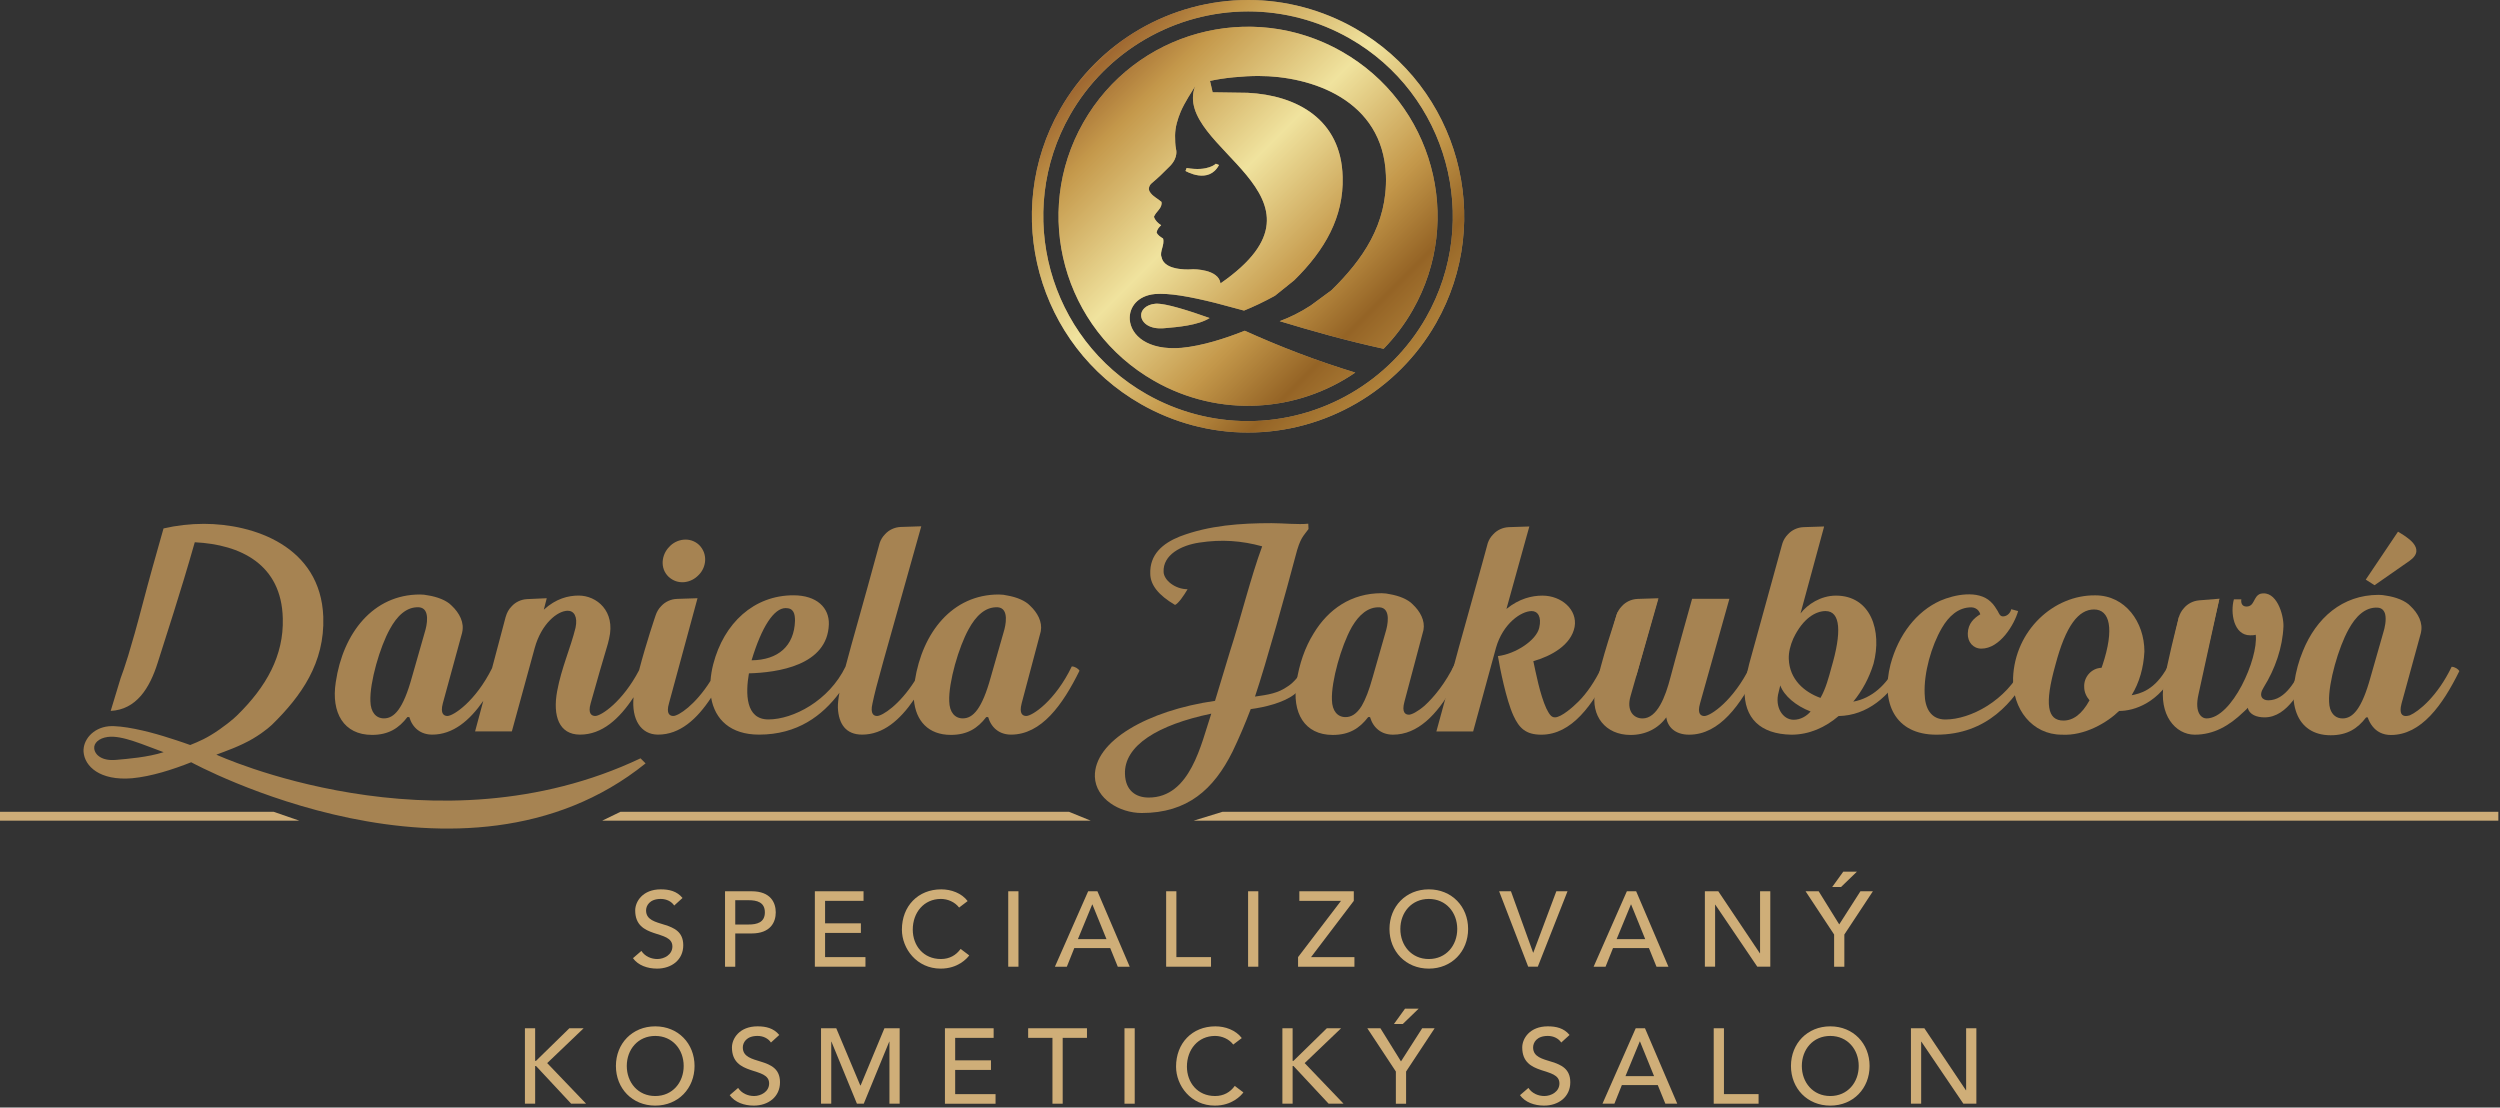 <?xml version="1.0" encoding="UTF-8" standalone="no"?><!DOCTYPE svg PUBLIC "-//W3C//DTD SVG 1.1//EN" "http://www.w3.org/Graphics/SVG/1.1/DTD/svg11.dtd"><svg width="100%" height="100%" viewBox="0 0 1009 447" version="1.1" xmlns="http://www.w3.org/2000/svg" xmlns:xlink="http://www.w3.org/1999/xlink" xml:space="preserve" xmlns:serif="http://www.serif.com/" style="fill-rule:evenodd;clip-rule:evenodd;stroke-linejoin:round;stroke-miterlimit:2;"><rect x="0" y="0" width="1009" height="447" fill="#333333" stroke="none"/><rect id="UVOD---desktop_1440px" serif:id="UVOD / desktop_1440px" x="-1572.22" y="-696.377" width="6000" height="17312.5" style="fill:none;"/><g id="footer"></g><g id="pohodlí"></g><g id="rezervace"></g><g id="poukaz"></g><g id="poukaz1" serif:id="poukaz"></g><g id="info-novinky"></g><g id="oSalonu"></g><g id="header2"><g id="LOGO"><path d="M120.839,331.233l-120.839,0l0,-3.597l110.434,0l10.405,3.597Z" style="fill:#cead78;fill-rule:nonzero;"/><path d="M440.254,331.233l-197.23,0l7.403,-3.597l180.996,0l8.831,3.597Z" style="fill:#cead78;fill-rule:nonzero;"/><path d="M1008.33,331.233l-526.611,0l11.711,-3.597l514.9,0l0,3.597Z" style="fill:#cead78;fill-rule:nonzero;"/><path d="M454.038,312.431c0.215,6.667 4.408,9.462 9.568,9.462c16.882,0 21.181,-21.718 25.27,-33.87c-21.614,4.517 -35.268,12.903 -34.838,24.408m29.998,-93.436c-7.312,1.073 -14.73,4.945 -14.408,11.826c0.108,3.333 4.623,6.99 9.676,6.99c-1.503,2.58 -3.655,5.698 -5.053,6.343c-6.773,-3.978 -9.891,-8.064 -10,-12.471c-0.322,-7.852 4.947,-12.366 11.937,-15.161c11.826,-4.517 24.622,-5.377 36.987,-5.377c4.515,-0 10.858,0.647 14.838,0.215l0.107,2.15c-2.044,2.903 -3.334,3.335 -5.268,10.968c-3.332,12.688 -11.935,43.654 -16.344,56.664c5.269,-0.752 9.247,-1.29 13.334,-4.194c2.471,-1.611 4.516,-4.193 6.773,-7.956c1.183,-0 2.688,0.967 3.118,1.72c-2.15,4.408 -4.73,7.526 -7.526,9.678c-4.302,3.225 -11.72,5.053 -17.42,5.805c-2.257,5.915 -4.622,11.505 -7.31,17.097c-7.635,15.376 -18.279,24.837 -36.666,24.837c-9.033,-0 -18.601,-5.807 -18.923,-14.623c-0.431,-14.408 21.397,-26.772 48.491,-30.644l6.023,-19.891c4.193,-12.903 8.493,-30.321 13.01,-42.471c-8.172,-2.258 -16.345,-2.903 -25.376,-1.505" style="fill:#a68352;fill-rule:nonzero;"/><path d="M543.049,289.424c-3.228,0 -5.378,-2.474 -5.483,-6.88c-0.324,-7.635 3.869,-22.043 7.847,-29.14c0.11,-0.205 0.227,-0.404 0.341,-0.606c2.735,-4.592 6.403,-7.974 11.175,-7.676c4.624,0.43 3.118,7.418 2.259,10.106c0,0 -2.152,7.527 -5.162,18.065c-1.454,5.291 -2.929,9.026 -4.442,11.614c-2.081,3.329 -4.24,4.517 -6.535,4.517m47.093,-19.246c-0.244,-0.43 -0.808,-0.924 -1.485,-1.274c-0.435,-0.509 -0.949,-0.917 -1.531,-0.917c-3.728,7.753 -8.386,13.397 -12.204,16.87c-2.86,2.44 -5.212,3.598 -6.285,3.598c-1.29,0 -3.009,-0.752 -1.826,-5.16l7.387,-27.818c0.135,-0.399 0.243,-0.799 0.318,-1.198l0.003,-0.011l-0.003,-0.001c0.69,-3.774 -1.287,-7.492 -4.429,-10.427c-1.85,-1.912 -5.344,-3.378 -9.136,-4.015c-0.966,-0.238 -2.084,-0.401 -3.386,-0.401c-12.134,0 -21.473,6.422 -27.383,16.24c-3.485,5.597 -5.832,12.346 -6.907,19.672c-1.935,12.365 3.227,21.288 14.623,21.288c6.666,0 10.86,-2.687 14.3,-7.203l0.753,0c1.29,4.408 4.623,7.096 9.247,7.096c10.076,-0 17.678,-8.143 23.828,-18.684c1.448,-2.44 2.817,-5.016 4.116,-7.655" style="fill:#a68352;fill-rule:nonzero;"/><path d="M646.594,268.992c-2.902,6.128 -6.237,10.86 -9.461,14.085c-1.935,1.937 -6.882,6.452 -9.57,6.452c-1.612,0 -2.365,-1.505 -3.44,-3.548c-2.582,-5.592 -4.302,-14.624 -5.269,-19.138c7.204,-2.044 15.269,-6.454 16.667,-13.872c1.182,-6.881 -5.27,-12.58 -13.012,-12.58c-4.192,-0 -9.352,1.182 -14.514,5.377l7.778,-28.038c0.477,-1.698 0.966,-3.44 1.471,-5.242l-8.361,0.269l-0.006,0.009c-2.367,0.097 -4.671,1.168 -6.23,2.9c-0.981,0.982 -1.725,2.196 -2.178,3.508l-0.003,0c-0.006,0.025 -0.012,0.048 -0.018,0.072c-0.108,0.32 -0.192,0.645 -0.265,0.974c-0.161,0.598 -0.314,1.16 -0.473,1.745l-1.511,5.534c-5.464,19.947 -9.138,32.506 -11.527,41.626c-0.184,0.381 -0.394,0.739 -0.591,1.112c0.149,0.009 0.3,0.011 0.45,0.022l-6.814,24.968l14.838,0l9.247,-33.87c2.795,-9.676 10.106,-14.731 14.408,-14.731c2.365,0 4.085,2.26 3.01,6.776c-1.182,5.053 -9.57,10.537 -16.665,11.397c0.751,4.623 3.332,17.633 6.235,23.978c2.367,5.16 5.055,7.74 11.29,7.74c12.258,0 20.859,-12.042 27.632,-25.805c-0.428,-0.753 -1.933,-1.72 -3.118,-1.72" style="fill:#a68352;fill-rule:nonzero;"/><path d="M706.37,268.992c-6.775,13.87 -16.022,19.998 -18.495,19.998c-1.29,0 -3.01,-0.752 -1.72,-5.16l11.828,-42.148l-15.053,0c-0,0 -7.097,25.374 -8.71,31.612c-2.043,7.955 -5.376,16.664 -11.289,16.664c-3.655,-0 -6.559,-3.118 -4.839,-9.031l11.29,-39.461l-0.103,0.003c-1.209,1.811 -3.235,3.085 -6.084,3.085c-1.462,0 -2.703,-0.342 -3.733,-0.912c-0.034,-0.02 -0.072,-0.035 -0.106,-0.055c-0.258,-0.149 -0.502,-0.312 -0.733,-0.489c-0.058,-0.044 -0.126,-0.076 -0.183,-0.121c-0.937,2.141 -2.803,3.84 -5.616,4.19c-0.017,0.044 -6.992,20.224 -9.031,31.825c-1.829,9.998 4.191,17.633 14.299,17.633c6.02,-0 11.184,-2.58 14.408,-7.096c0.539,3.763 3.442,6.988 9.247,6.988c12.258,0 20.86,-12.042 27.634,-25.805c-0.323,-0.753 -1.828,-1.72 -3.011,-1.72" style="fill:#a68352;fill-rule:nonzero;"/><path d="M739.157,269.422c-1.075,3.978 -2.259,8.493 -4.408,12.256c-6.559,-2.365 -12.472,-7.418 -12.795,-15.696c-0.107,-2.688 0.645,-5.592 1.826,-8.28c3.98,-8.388 9.249,-11.075 13.012,-11.075c6.128,-0 6.558,8.602 2.365,22.795m-15.268,21.075c-4.3,0 -7.741,-5.054 -6.02,-11.184l0.645,-2.688c1.503,4.195 6.341,8.28 12.256,10.538c-1.72,1.937 -4.085,3.334 -6.881,3.334m41.287,-21.505c-3.762,7.311 -9.568,12.795 -17.203,14.193c3.657,-4.408 6.451,-9.678 8.173,-15.268c3.547,-13.333 -1.076,-27.526 -15.163,-27.526c-6.128,0 -11.503,3.548 -14.298,7.203l9.464,-34.835c-0.011,0 -0.022,0.014 -0.031,0.017c0.026,-0.097 0.054,-0.192 0.08,-0.289l-8.36,0.268l-0.006,0.009c-2.367,0.098 -4.671,1.169 -6.231,2.901c-0.98,0.982 -1.725,2.196 -2.178,3.508l-0.003,0c-0.005,0.025 -0.011,0.046 -0.017,0.072c-0.069,0.205 -0.117,0.415 -0.169,0.621c-0.008,0.003 -0.012,0.007 -0.018,0.01l-10.182,36.96c-0.811,2.913 -1.542,5.566 -2.196,7.969l-0.797,2.897c-0.06,0.233 -0.112,0.461 -0.169,0.693c-0.017,0.059 -0.034,0.124 -0.049,0.182c0.001,0.002 0.003,0.002 0.003,0.003c-0.874,3.544 -1.622,6.895 -1.72,9.875c-0.217,11.288 6.235,17.848 18.923,18.063c7.096,-0 13.656,-2.903 19.031,-7.527c11.613,-0.214 20.644,-8.064 26.236,-18.279c-0.323,-0.752 -1.613,-1.612 -3.12,-1.72" style="fill:#a68352;fill-rule:nonzero;"/><path d="M816.458,268.992c1.184,-0 2.689,0.967 3.118,1.72c-6.666,12.473 -17.632,25.805 -38.062,25.805c-16.774,0 -22.473,-12.902 -18.494,-28.386c3.226,-12.041 10.536,-21.396 20.106,-25.698c5.7,-2.471 15.268,-4.408 20.321,0.43c1.398,1.29 2.152,2.688 2.905,3.872c0.428,0.859 0.858,2.043 2.042,2.043c1.827,-0 3.118,-1.613 3.333,-2.904l2.796,0.752c-1.506,5.377 -7.313,15.162 -14.838,15.162c-3.333,0 -5.593,-2.687 -5.484,-6.129c0.108,-4.086 2.581,-6.236 5.053,-7.743c-0.751,-2.471 -2.902,-2.793 -3.655,-2.793c-5.269,-0 -9.138,3.655 -11.828,8.279c-4.3,7.31 -7.31,18.171 -6.988,26.557c0.106,5.7 2.365,10.43 8.386,10.43c10,0 24.623,-7.527 31.289,-21.397" style="fill:#a68352;fill-rule:nonzero;"/><path d="M848.601,268.347c4.838,-14.623 2.905,-22.366 -3.44,-22.366c-6.237,0 -11.398,6.453 -15.592,22.366c-4.515,16.022 -3.224,22.472 3.227,22.472c3.87,0 7.418,-2.474 10.536,-8.17c-1.29,-1.507 -2.149,-3.335 -2.149,-5.377c-0.216,-4.087 3.011,-7.635 6.988,-7.741l0.43,-1.184Zm-16.45,28.171c-11.934,-0 -19.999,-10.323 -19.676,-22.902c0.752,-19.247 16.449,-33.548 33.222,-33.331c12.043,-0 19.785,10.751 19.785,22.686c-0.322,6.451 -2.043,12.579 -5.16,17.633c3.225,-0.645 9.355,-1.827 14.621,-11.612c1.184,-0 2.689,0.967 3.119,1.72c-6.559,13.01 -16.665,16.236 -22.793,16.236c-4.84,4.73 -13.98,10.107 -23.118,9.57" style="fill:#a68352;fill-rule:nonzero;"/><path d="M929.343,268.992c-2.581,5.16 -6.774,13.656 -13.869,13.656c-2.367,0 -4.086,-1.721 -1.83,-5.269c4.625,-7.42 7.635,-16.128 7.958,-24.623c0.107,-4.731 -2.796,-14.623 -9.248,-13.116c-3.01,0.967 -2.257,5.16 -5.698,5.16c-1.935,0 -2.258,-1.72 -2.044,-2.904l-3.01,-0c-1.505,5.375 -0.108,14.517 6.559,14.517c0.753,-0 1.504,-0 2.258,-0.217c1.075,9.678 -9.57,33.762 -19.891,33.762c-1.829,-0 -4.947,-2.043 -3.225,-9.676l8.433,-38.649c0,0 -13.049,7.231 -16.371,7.538c-1.317,5.073 -4.471,17.506 -6.042,26.595c-2.15,12.688 4.625,20.751 12.473,20.751c7.635,0 13.872,-3.547 19.678,-9.138c1.075,-0.968 1.503,-1.398 1.72,-1.72c0.645,2.795 3.655,3.87 6.773,3.87c9.461,0 14.947,-11.72 18.493,-18.817c-0.428,-0.753 -1.933,-1.72 -3.117,-1.72" style="fill:#a68352;fill-rule:nonzero;"/><path d="M972.561,226.305c7.096,-5.053 -1.72,-9.891 -4.73,-11.72l-13.012,19.355l3.549,2.258l14.193,-9.893Z" style="fill:#a68352;fill-rule:nonzero;"/><path d="M961.917,255.229c-0,-0 -2.15,7.525 -5.161,18.065c-3.549,12.901 -7.205,16.664 -11.29,16.664c-2.407,-0 -4.211,-1.378 -5.019,-3.908c-0.254,-0.832 -0.403,-1.78 -0.429,-2.846c-0.324,-7.634 3.871,-22.042 7.849,-29.14c2.795,-5.16 6.664,-9.14 11.827,-8.815c1.701,0.156 2.568,1.207 2.948,2.6c0.588,2.387 -0.191,5.71 -0.725,7.38m27.561,13.888c-5.712,11.885 -13.307,18.072 -16.922,19.603c-0.653,0.186 -1.209,0.27 -1.608,0.27c-0.624,0 -1.32,-0.21 -1.742,-0.908c-0.401,-0.752 -0.51,-2.012 0.057,-4.126l7.82,-28.534l-0.012,-0.017c0.957,-3.935 -1.041,-7.845 -4.316,-10.903c-1.944,-2.015 -5.721,-3.528 -9.746,-4.105c-0.876,-0.186 -1.863,-0.31 -2.994,-0.31c-14.629,-0 -25.194,9.331 -30.58,22.706c-1.616,3.882 -2.78,8.106 -3.431,12.543c-0.69,4.408 -0.461,8.365 0.614,11.651l-0.002,0c0.005,0.013 0.008,0.023 0.013,0.037c0.095,0.286 0.193,0.567 0.301,0.843c2.084,5.488 6.719,8.884 13.733,8.884c6.666,-0 10.859,-2.688 14.301,-7.203l0.657,-0c0.449,1.367 1.088,2.548 1.88,3.547c1.714,2.243 4.27,3.548 7.46,3.548c12.258,0 20.86,-12.041 27.635,-25.804c-0.43,-0.752 -1.828,-1.722 -3.118,-1.722" style="fill:#a68352;fill-rule:nonzero;"/><path d="M405.046,255.211c0,-0 -2.15,7.525 -5.162,18.065c-3.549,12.901 -7.203,16.665 -11.289,16.665c-3.228,0 -5.378,-2.474 -5.483,-6.88c-0.324,-7.635 3.869,-22.043 7.847,-29.14c2.795,-5.161 6.669,-9.14 11.828,-8.816c4.623,0.428 3.118,7.418 2.259,10.106m-233.616,-0c-0,-0 -2.152,7.525 -5.164,18.065c-3.545,12.901 -7.202,16.665 -11.287,16.665c-3.225,0 -5.376,-2.474 -5.485,-6.88c-0.324,-7.635 3.871,-22.043 7.849,-29.14c2.795,-5.161 6.668,-9.14 11.827,-8.816c4.626,0.428 3.12,7.418 2.26,10.106m145.672,-9.785c3.226,-0 3.762,2.259 3.762,5.162c-0.321,10.106 -6.774,15.805 -17.525,15.914c4.086,-13.549 9.033,-21.076 13.763,-21.076m115.47,23.548c-6.669,13.87 -15.913,19.998 -18.389,19.998c-1.29,0 -3.009,-0.752 -1.826,-5.16l7.387,-27.817c0.135,-0.4 0.244,-0.8 0.318,-1.199l0.003,-0.009l-0.003,-0.002c0.691,-3.773 -1.287,-7.492 -4.429,-10.427c-1.849,-1.913 -5.344,-3.379 -9.136,-4.016c-0.966,-0.238 -2.084,-0.399 -3.386,-0.399c-18.749,-0 -30.843,15.306 -33.888,34.828c-6.197,9.781 -13.151,14.201 -15.248,14.201c-1.181,0 -2.904,-0.645 -1.826,-5.16c1.719,-8.065 3.333,-13.117 19.675,-71.395l-8.36,0.269l-0.006,0.007c-2.367,0.099 -4.671,1.169 -6.231,2.901c-0.98,0.982 -1.725,2.197 -2.178,3.508l-0.003,0c-0.006,0.025 -0.012,0.048 -0.017,0.073c-0.109,0.319 -0.192,0.645 -0.264,0.973c-6.581,24.273 -10.845,38.72 -13.511,48.905c-6.687,13.819 -21.161,21.318 -31.142,21.318c-9.244,0 -9.244,-10.539 -7.846,-18.602c11.503,-0.323 31.715,-3.118 32.256,-19.784c0.213,-6.665 -4.838,-11.718 -14.302,-11.718c-15.912,-0 -28.063,11.181 -32.365,27.845c-0.592,2.305 -0.942,4.54 -1.102,6.698c-6.143,9.751 -12.929,14.162 -15.022,14.162c-1.29,0 -3.009,-0.752 -1.719,-5.16l11.504,-42.364l-8.297,0.269l-0.012,0.01c-2.405,0.066 -4.76,1.146 -6.345,2.906c-1.029,1.031 -1.794,2.321 -2.237,3.706l-0.01,0.006c0,0 -3.836,11.2 -6.676,22.155c-6.684,12.78 -15.323,18.472 -17.706,18.472c-1.288,0 -3.116,-0.752 -1.826,-5.16c6.021,-21.504 6.99,-23.654 7.419,-26.021c2.687,-11.181 -5.052,-17.417 -12.257,-17.417c-4.194,0 -9.141,1.181 -14.087,5.698l1.185,-4.624l-7.995,0.358l-0.015,0.01c-2.336,0.119 -4.605,1.186 -6.147,2.897c-1.142,1.144 -1.964,2.608 -2.374,4.173l-0.031,0.032l-5.507,20.756c-6.635,13.364 -15.599,19.298 -18.028,19.298c-1.291,0 -3.012,-0.752 -1.831,-5.16l7.794,-28.517l-0.012,-0.018c0.963,-3.94 -1.032,-7.856 -4.314,-10.919c-1.929,-1.996 -5.654,-3.505 -9.638,-4.091c-0.894,-0.195 -1.91,-0.324 -3.075,-0.324c-18.925,-0 -31.075,15.592 -33.978,35.375c-1.935,12.366 3.224,21.289 14.623,21.289c6.666,-0 10.861,-2.688 14.301,-7.203l0.752,-0c1.291,4.408 4.623,7.095 9.249,7.095c8.386,0 15.061,-5.641 20.61,-13.61l-3.308,12.32l14.837,0l9.249,-33.761c2.687,-9.678 9.139,-14.946 13.329,-14.946c2.476,0 4.087,2.364 3.121,6.883c-2.042,8.278 -5.699,16.234 -7.418,25.589c-1.831,9.998 0.753,17.525 9.244,17.525c8.895,0 15.857,-6.35 21.599,-15.086c-0.846,8.756 2.802,15.086 9.899,15.086c8.837,0 15.712,-6.274 21.405,-14.925c1.522,8.834 7.818,14.925 19.343,14.925c15.522,0 25.574,-7.7 32.433,-16.87c-0.461,2.533 -0.659,4.497 -0.614,6.119c0.324,6.449 3.225,10.751 9.785,10.751c8.487,0 15.239,-5.882 20.888,-14.117c0.728,8.553 5.834,14.225 14.914,14.225c6.666,-0 10.859,-2.688 14.299,-7.203l0.753,-0c1.29,4.408 4.623,7.095 9.246,7.095c12.259,0 20.86,-12.041 27.633,-25.804c-0.428,-0.752 -1.826,-1.721 -3.116,-1.721" style="fill:#a68352;fill-rule:nonzero;"/><path d="M281.946,232.095c3.119,-3.012 3.871,-8.495 0.216,-12.152c-3.657,-3.441 -9.141,-2.471 -12.041,0.752c-3.119,3.12 -3.874,8.604 -0.324,12.045c3.764,3.548 9.14,2.58 12.149,-0.645" style="fill:#a68352;fill-rule:nonzero;"/><path d="M46.847,306.685c-5.7,0.539 -8.604,-2.043 -8.816,-4.623c-0.217,-2.043 1.743,-4.104 5.375,-4.623c5.829,-0.833 14.786,3.343 22.633,6.14c-6.428,2.046 -14.354,2.677 -19.192,3.106m40.457,-2.11c3.731,-1.378 9.669,-3.448 14.759,-6.448c5.091,-3 7.859,-5.779 7.859,-5.779c11.612,-11.4 21.199,-24.799 20.554,-43.401c-1.076,-28.601 -28.278,-37.524 -48.169,-37.524c-5.571,-0 -11.166,0.658 -16.31,1.855l-1.422,5.025c-1.305,4.579 -4.569,16.107 -6.692,24.285c-5.487,20.924 -7.773,27.265 -9.198,31.108l-4.01,13.224c10.244,-0.541 15.698,-9 18.979,-19.478c2.649,-8.464 9.299,-28.587 14.954,-48.589c18.454,0.911 35.018,8.868 35.527,30.739c0.428,15.053 -6.688,27.595 -18.3,38.991c-0,0 -2.246,2.341 -7.283,5.858c-5.033,3.517 -8.297,4.833 -11.787,6.242c0,-0 -3.919,-1.453 -10.78,-3.567c-6.861,-2.115 -16.706,-4.426 -22.081,-3.997c-6.558,0.645 -10.499,5.719 -10.175,10.341c0.428,5.807 6.558,11.72 19.567,10.645c7.851,-0.751 16.324,-3.478 23.872,-6.46c-0,-0 109.61,59.922 183.392,0.459l-2.043,-2.043c-82.852,39.282 -171.213,-1.486 -171.213,-1.486" style="fill:#a68352;fill-rule:nonzero;"/><path d="M888.545,273.028c1.906,-8.303 4.262,-18.563 7.198,-31.389l-8.303,0.668l-0.004,0.009c-2.349,0.212 -4.589,1.389 -6.058,3.186c-0.927,1.023 -1.609,2.268 -1.998,3.595l-0.003,0c-0.005,0.025 -0.009,0.046 -0.012,0.074c-0.091,0.321 -0.16,0.65 -0.215,0.98c-1.656,7.543 -3.147,14.21 -4.487,20.143c4.728,0.585 9.345,1.331 13.882,2.734" style="fill:#a68352;fill-rule:nonzero;"/><path d="M660.447,272.593c2.318,-8.234 5.181,-18.411 8.748,-31.135l-8.359,0.267l-0.006,0.009c-2.367,0.098 -4.671,1.169 -6.231,2.901c-0.98,0.982 -1.725,2.197 -2.178,3.508l-0.003,0c-0.005,0.025 -0.011,0.046 -0.017,0.072c-0.109,0.32 -0.192,0.645 -0.264,0.974c-2.029,7.486 -3.851,14.101 -5.48,19.985c4.712,0.818 9.307,1.792 13.79,3.419" style="fill:#a68352;fill-rule:nonzero;"/><path d="M258.863,383.796c1.46,2.236 3.999,3.269 6.449,3.269c2.709,-0 6.065,-1.721 6.065,-5.075c-0,-7.01 -15.01,-2.666 -15.01,-14.535c-0,-3.57 3.012,-8.515 10.322,-8.515c3.312,-0 6.494,0.688 8.775,3.483l-3.358,3.053c-1.032,-1.591 -3.053,-2.666 -5.417,-2.666c-4.56,0 -5.934,2.752 -5.934,4.645c-0,7.697 15.008,3.096 15.008,14.062c0,5.892 -4.73,9.418 -10.58,9.418c-3.912,-0 -7.655,-1.333 -9.719,-4.215l3.399,-2.924Z" style="fill:#cfae78;fill-rule:nonzero;"/><path d="M296.749,373.132l5.417,0c3.27,0 6.537,-0.774 6.537,-4.902c-0,-4.13 -3.267,-4.904 -6.537,-4.904l-5.417,-0l0,9.806Zm-4.128,-13.417l10.706,-0c7.786,-0 9.765,4.686 9.765,8.515c0,3.825 -1.979,8.514 -9.765,8.514l-6.578,0l0,13.418l-4.128,-0l-0,-30.447Z" style="fill:#cfae78;fill-rule:nonzero;"/><path d="M328.874,359.714l19.651,0l-0,3.871l-15.523,-0l-0,9.074l14.449,-0l0,3.868l-14.449,0l-0,9.764l16.297,-0l0,3.87l-20.425,0l-0,-30.447Z" style="fill:#cfae78;fill-rule:nonzero;"/><path d="M387.098,366.293c-1.718,-2.235 -4.556,-3.484 -7.352,-3.484c-6.836,0 -11.354,5.463 -11.354,12.387c-0,6.408 4.26,11.868 11.354,11.868c3.482,-0 6.15,-1.547 7.956,-4.084l3.482,2.622c-0.903,1.248 -4.557,5.334 -11.525,5.334c-9.675,-0 -15.652,-8.085 -15.652,-15.74c-0,-9.461 6.493,-16.256 15.868,-16.256c3.998,0 8.214,1.504 10.664,4.731l-3.441,2.622Z" style="fill:#cfae78;fill-rule:nonzero;"/><rect x="406.924" y="359.715" width="4.13" height="30.447" style="fill:#cfae78;"/><path d="M446.574,379.024l-5.675,-13.978l-0.087,-0l-5.763,13.978l11.525,-0Zm-7.396,-19.309l3.743,-0l13.028,30.447l-4.815,-0l-3.054,-7.526l-14.491,-0l-3.012,7.526l-4.815,-0l13.416,-30.447Z" style="fill:#cfae78;fill-rule:nonzero;"/><path d="M470.656,359.714l4.13,0l0,26.577l13.977,-0l-0,3.87l-18.107,0l0,-30.447Z" style="fill:#cfae78;fill-rule:nonzero;"/><rect x="503.728" y="359.715" width="4.128" height="30.447" style="fill:#cfae78;"/><path d="M523.896,386.29l17.329,-22.706l-16.813,0l-0,-3.87l21.977,-0l-0,3.87l-17.247,22.706l17.505,0l-0,3.872l-22.751,0l-0,-3.872Z" style="fill:#cfae78;fill-rule:nonzero;"/><path d="M588.144,374.938c0,-6.666 -4.517,-12.127 -11.483,-12.127c-6.966,-0 -11.483,5.461 -11.483,12.127c0,6.666 4.517,12.127 11.483,12.127c6.966,0 11.483,-5.461 11.483,-12.127m-27.352,-0c-0,-9.033 6.58,-15.998 15.869,-15.998c9.29,0 15.868,6.965 15.868,15.998c0,9.031 -6.578,15.998 -15.868,15.998c-9.289,-0 -15.869,-6.967 -15.869,-15.998" style="fill:#cfae78;fill-rule:nonzero;"/><path d="M605.045,359.714l4.772,0l8.946,24.771l0.086,-0l9.288,-24.771l4.515,0l-11.997,30.447l-3.872,0l-11.738,-30.447Z" style="fill:#cfae78;fill-rule:nonzero;"/><path d="M664.002,379.024l-5.675,-13.978l-0.088,-0l-5.762,13.978l11.525,-0Zm-7.397,-19.309l3.743,-0l13.029,30.447l-4.815,-0l-3.055,-7.526l-14.491,-0l-3.012,7.526l-4.815,-0l13.416,-30.447Z" style="fill:#cfae78;fill-rule:nonzero;"/><path d="M688.084,359.714l5.42,0l16.771,25.029l0.085,-0l-0,-25.029l4.13,0l-0,30.447l-5.247,0l-16.945,-25.03l-0.084,0l-0,25.03l-4.13,0l-0,-30.447Z" style="fill:#cfae78;fill-rule:nonzero;"/><path d="M743.948,351.801l5.505,-0l-6.408,6.193l-3.569,-0l4.472,-6.193Zm-3.698,25.373l-11.526,-17.46l5.288,-0l8.302,13.374l8.558,-13.374l5.03,-0l-11.525,17.46l-0,12.988l-4.127,0l-0,-12.988Z" style="fill:#cfae78;fill-rule:nonzero;"/><path d="M211.856,415.006l4.13,-0l0,13.159l0.343,-0l13.46,-13.159l5.763,-0l-14.705,14.062l15.694,16.385l-6.021,-0l-14.191,-15.224l-0.343,0l0,15.224l-4.13,-0l0,-30.447Z" style="fill:#cfae78;fill-rule:nonzero;"/><path d="M275.934,430.229c-0,-6.665 -4.517,-12.127 -11.484,-12.127c-6.965,-0 -11.482,5.462 -11.482,12.127c0,6.666 4.517,12.127 11.482,12.127c6.967,0 11.484,-5.461 11.484,-12.127m-27.352,0c-0,-9.032 6.579,-15.997 15.868,-15.997c9.291,-0 15.869,6.965 15.869,15.997c-0,9.031 -6.578,15.998 -15.869,15.998c-9.289,-0 -15.868,-6.967 -15.868,-15.998" style="fill:#cfae78;fill-rule:nonzero;"/><path d="M297.907,439.087c1.464,2.237 4.001,3.269 6.452,3.269c2.71,-0 6.062,-1.72 6.062,-5.075c0,-7.009 -15.007,-2.666 -15.007,-14.535c0,-3.57 3.009,-8.515 10.323,-8.515c3.308,-0 6.491,0.688 8.771,3.483l-3.354,3.054c-1.032,-1.592 -3.053,-2.667 -5.417,-2.667c-4.56,0 -5.938,2.753 -5.938,4.645c0,7.698 15.009,3.096 15.009,14.062c-0,5.892 -4.731,9.418 -10.578,9.418c-3.915,0 -7.654,-1.333 -9.719,-4.214l3.396,-2.925Z" style="fill:#cfae78;fill-rule:nonzero;"/><path d="M331.366,415.006l6.15,-0l9.677,23.05l0.171,-0l9.59,-23.05l6.149,-0l0,30.447l-4.126,-0l-0,-25.03l-0.088,-0l-10.276,25.03l-2.754,-0l-10.278,-25.03l-0.086,-0l-0,25.03l-4.129,-0l0,-30.447Z" style="fill:#cfae78;fill-rule:nonzero;"/><path d="M381.378,415.006l19.654,-0l0,3.87l-15.524,-0l-0,9.074l14.448,-0l-0,3.869l-14.448,-0l-0,9.763l16.299,0l-0,3.871l-20.429,-0l-0,-30.447Z" style="fill:#cfae78;fill-rule:nonzero;"/><path d="M424.772,418.875l-9.806,0l-0,-3.87l23.737,-0l-0,3.87l-9.802,0l-0,26.578l-4.129,0l0,-26.578Z" style="fill:#cfae78;fill-rule:nonzero;"/><rect x="453.84" y="415.006" width="4.13" height="30.447" style="fill:#cfae78;"/><path d="M497.747,421.584c-1.719,-2.235 -4.557,-3.483 -7.352,-3.483c-6.836,-0 -11.355,5.463 -11.355,12.386c0,6.408 4.261,11.868 11.355,11.868c3.482,0 6.149,-1.547 7.956,-4.084l3.481,2.622c-0.903,1.249 -4.556,5.334 -11.525,5.334c-9.674,-0 -15.652,-8.085 -15.652,-15.74c0,-9.461 6.494,-16.255 15.869,-16.255c3.998,-0 8.214,1.503 10.663,4.73l-3.44,2.622Z" style="fill:#cfae78;fill-rule:nonzero;"/><path d="M517.572,415.006l4.13,-0l0,13.159l0.343,-0l13.46,-13.159l5.763,-0l-14.705,14.062l15.694,16.385l-6.021,-0l-14.191,-15.224l-0.343,0l0,15.224l-4.13,-0l0,-30.447Z" style="fill:#cfae78;fill-rule:nonzero;"/><path d="M567.071,407.092l5.505,0l-6.408,6.193l-3.569,-0l4.472,-6.193Zm-3.698,25.373l-11.525,-17.46l5.288,0l8.301,13.374l8.558,-13.374l5.03,0l-11.525,17.46l-0,12.989l-4.127,-0l-0,-12.989Z" style="fill:#cfae78;fill-rule:nonzero;"/><path d="M616.87,439.087c1.46,2.237 3.999,3.269 6.449,3.269c2.709,-0 6.065,-1.72 6.065,-5.075c0,-7.009 -15.01,-2.666 -15.01,-14.535c-0,-3.57 3.012,-8.515 10.323,-8.515c3.311,-0 6.493,0.688 8.774,3.483l-3.357,3.054c-1.033,-1.592 -3.054,-2.667 -5.417,-2.667c-4.56,0 -5.935,2.753 -5.935,4.645c-0,7.698 15.008,3.096 15.008,14.062c0,5.892 -4.73,9.418 -10.58,9.418c-3.912,0 -7.655,-1.333 -9.719,-4.214l3.399,-2.925Z" style="fill:#cfae78;fill-rule:nonzero;"/><path d="M667.572,434.315l-5.675,-13.978l-0.088,-0l-5.763,13.978l11.526,-0Zm-7.397,-19.309l3.743,-0l13.029,30.447l-4.815,0l-3.055,-7.526l-14.491,0l-3.012,7.526l-4.815,0l13.416,-30.447Z" style="fill:#cfae78;fill-rule:nonzero;"/><path d="M691.653,415.006l4.13,-0l0,26.576l13.977,0l-0,3.871l-18.107,-0l0,-30.447Z" style="fill:#cfae78;fill-rule:nonzero;"/><path d="M750.181,430.229c0,-6.665 -4.513,-12.127 -11.483,-12.127c-6.965,-0 -11.479,5.462 -11.479,12.127c-0,6.666 4.514,12.127 11.479,12.127c6.97,0 11.483,-5.461 11.483,-12.127m-27.349,0c0,-9.032 6.58,-15.997 15.866,-15.997c9.29,-0 15.868,6.965 15.868,15.997c0,9.031 -6.578,15.998 -15.868,15.998c-9.286,-0 -15.866,-6.967 -15.866,-15.998" style="fill:#cfae78;fill-rule:nonzero;"/><path d="M771.255,415.006l5.417,-0l16.771,25.028l0.088,0l-0,-25.028l4.127,-0l-0,30.447l-5.247,-0l-16.942,-25.03l-0.086,-0l0,25.03l-4.128,-0l-0,-30.447Z" style="fill:#cfae78;fill-rule:nonzero;"/><path d="M503.795,4.608c-29.681,-0 -57.235,16.003 -71.905,41.764c-22.559,39.607 -8.69,90.184 30.917,112.741c12.46,7.097 26.578,10.848 40.829,10.848c29.683,-0 57.234,-16.004 71.908,-41.765c22.557,-39.609 8.687,-90.185 -30.918,-112.741c-12.461,-7.097 -26.58,-10.847 -40.831,-10.847m-0.159,169.96c-15.048,0 -29.955,-3.959 -43.11,-11.451c-41.812,-23.815 -56.457,-77.208 -32.642,-119.024c15.491,-27.197 44.577,-44.093 75.911,-44.093c15.05,0 29.957,3.959 43.11,11.451c41.814,23.814 56.458,77.209 32.643,119.024c-15.492,27.197 -44.578,44.093 -75.912,44.093m-11.642,-107.979l-1.291,-0.511c-0,-0 -3.101,3.253 -11.782,1.72c-0.456,1.198 -0.304,0.795 -0.456,1.198c-0,-0 9.326,5.55 13.529,-2.407m-9.648,-31.775c-1.095,1.77 -4.233,6.558 -5.767,10.142c-1.301,3.084 -2.287,6.354 -2.318,9.732c0.01,1.852 0.022,3.706 0.384,5.518c0,0 1.023,3.155 -2.305,6.683c-3.052,3.105 -4.866,4.818 -7.474,7.029c-1.012,0.805 -1.555,2.264 -0.857,3.427c1.112,1.864 3.183,2.758 4.757,4.131c0.481,2.51 -2.247,3.891 -3.032,6.012c0.45,1.483 1.613,2.594 2.912,3.403c-0.875,0.802 -1.652,1.746 -1.838,2.938c0.51,1.145 1.576,1.81 2.6,2.419c0.765,2.542 -1.511,5.454 -0.593,7.548c1.177,6.035 12.772,4.877 12.772,4.877c0,0 10.251,-0.113 11.011,5.702c51.095,-35.411 -19.651,-54.495 -10.252,-79.561m87.83,90.324c-3.317,5.826 -7.289,11.047 -11.761,15.629c-15.359,-3.365 -29.366,-7.34 -41.922,-11.14c3.984,-1.468 8.174,-3.491 12.504,-6.309l8.399,-6.177c12.407,-12.18 22.653,-26.499 21.965,-46.377c-1.151,-30.56 -30.217,-40.094 -51.475,-40.094c-5.951,-0 -14.027,0.725 -19.524,1.999l1.061,4.579l14.129,0.209c19.722,0.975 37.804,10.631 38.343,33.998c0.459,16.086 -7.144,29.487 -19.553,41.665l-7.779,6.258c-4.56,2.505 -8.743,4.467 -12.472,5.969l-11.645,-3.109c-10.682,-2.643 -18.614,-4.021 -24.359,-3.561c-7.003,0.688 -10.453,5.4 -10.107,10.337c0.458,6.207 7.006,12.524 20.909,11.377c8.386,-0.804 17.442,-3.716 25.509,-6.904c13.998,6.337 28.821,12.115 44.588,16.884c-23.396,16.023 -54.826,18.353 -81.123,3.374c-36.706,-20.905 -49.515,-67.609 -28.608,-104.313c20.906,-36.707 67.608,-49.515 104.316,-28.607c36.705,20.903 49.512,67.606 28.605,104.313m-81.967,3.222c-4.716,2.989 -13.042,3.643 -18.213,4.101c-6.09,0.576 -9.192,-2.182 -9.421,-4.939c-0.23,-2.183 1.837,-4.599 5.746,-4.94c3.675,-0.344 13.497,2.794 21.888,5.778" style="fill:#cdae79;fill-rule:nonzero;"/><g opacity="0.7"><path d="M427.884,44.092c-23.815,41.816 -9.171,95.21 32.643,119.025c13.154,7.492 28.061,11.452 43.111,11.452c31.331,-0 60.419,-16.896 75.91,-44.093c23.815,-41.818 9.171,-95.21 -32.642,-119.024c-13.155,-7.492 -28.062,-11.452 -43.112,-11.452c-31.334,0 -60.419,16.897 -75.91,44.092Zm34.923,115.02c-39.606,-22.556 -53.476,-73.132 -30.919,-112.739c14.672,-25.761 42.226,-41.765 71.906,-41.765c14.252,0 28.371,3.752 40.831,10.848c39.606,22.556 53.478,73.13 30.919,112.74c-14.674,25.761 -42.226,41.765 -71.906,41.765c-14.253,0 -28.371,-3.75 -40.831,-10.849Zm-25.553,-109.681c-20.904,36.706 -8.097,83.41 28.609,104.315c26.297,14.979 57.726,12.649 81.123,-3.375c-15.767,-4.769 -30.59,-10.547 -44.589,-16.884c-8.067,3.189 -17.122,6.101 -25.506,6.904c-13.905,1.147 -20.454,-5.17 -20.91,-11.376c-0.347,-4.938 3.103,-9.65 10.106,-10.338c5.746,-0.459 13.677,0.918 24.359,3.562l11.645,3.108c3.731,-1.502 7.911,-3.462 12.47,-5.97l7.782,-6.257c12.408,-12.178 20.012,-25.578 19.552,-41.665c-0.539,-23.366 -18.623,-33.023 -38.343,-33.999l-14.129,-0.208l-1.061,-4.58c5.497,-1.273 13.572,-1.999 19.524,-1.999c21.258,-0 50.324,9.536 51.475,40.095c0.688,19.879 -9.558,34.198 -21.965,46.376l-8.4,6.178c-4.329,2.819 -8.519,4.841 -12.503,6.31c12.556,3.8 26.564,7.774 41.921,11.141c4.471,-4.583 8.443,-9.807 11.762,-15.632c20.906,-36.706 8.1,-83.41 -28.605,-104.312c-11.949,-6.805 -24.954,-10.038 -37.786,-10.038c-26.59,-0 -52.43,13.886 -66.531,38.644Zm31.561,54.365c-0.918,-2.093 1.359,-5.005 0.593,-7.547c-1.025,-0.61 -2.091,-1.275 -2.6,-2.421c0.185,-1.19 0.963,-2.135 1.838,-2.936c-1.301,-0.81 -2.464,-1.92 -2.912,-3.404c0.785,-2.121 3.513,-3.503 3.033,-6.011c-1.575,-1.373 -3.646,-2.267 -4.758,-4.132c-0.7,-1.164 -0.155,-2.62 0.859,-3.426c2.606,-2.21 4.422,-3.924 7.472,-7.031c3.326,-3.527 2.305,-6.681 2.305,-6.681c-0.362,-1.814 -0.375,-3.667 -0.382,-5.519c0.029,-3.377 1.013,-6.647 2.316,-9.731c1.534,-3.586 4.672,-8.371 5.767,-10.143c-9.4,25.067 61.347,44.15 10.252,79.561c-0.76,-5.815 -11.011,-5.701 -11.011,-5.701c0,-0 -0.892,0.087 -2.207,0.087c-3.425,0 -9.716,-0.603 -10.565,-4.965Zm10.106,-35.998c-0.456,1.198 -0.303,0.796 -0.456,1.198c-0,0 9.326,5.551 13.529,-2.406l-1.291,-0.512c-0,0 -3.101,3.253 -11.782,1.72Zm-12.602,54.785c-3.909,0.341 -5.974,2.758 -5.744,4.939c0.229,2.757 3.331,5.515 9.421,4.939c5.171,-0.457 13.497,-1.113 18.212,-4.1c-7.965,-2.832 -17.218,-5.804 -21.282,-5.804c-0.217,-0 -0.419,0.009 -0.607,0.026Z" style="fill:url(#_Linear1);fill-rule:nonzero;"/></g></g></g><g id="menu"></g><defs><linearGradient id="_Linear1" x1="0" y1="0" x2="1" y2="0" gradientUnits="userSpaceOnUse" gradientTransform="matrix(164.166,164.166,-164.166,164.166,421.893,-8.813)"><stop offset="0" style="stop-color:#c18f37;stop-opacity:1"/><stop offset="0.07" style="stop-color:#ffd45c;stop-opacity:1"/><stop offset="0.17" style="stop-color:#8c4b13;stop-opacity:1"/><stop offset="0.27" style="stop-color:#c18f37;stop-opacity:1"/><stop offset="0.48" style="stop-color:#fff9ae;stop-opacity:1"/><stop offset="0.68" style="stop-color:#c18f37;stop-opacity:1"/><stop offset="0.81" style="stop-color:#7d4402;stop-opacity:1"/><stop offset="1" style="stop-color:#c18f37;stop-opacity:1"/></linearGradient></defs></svg>